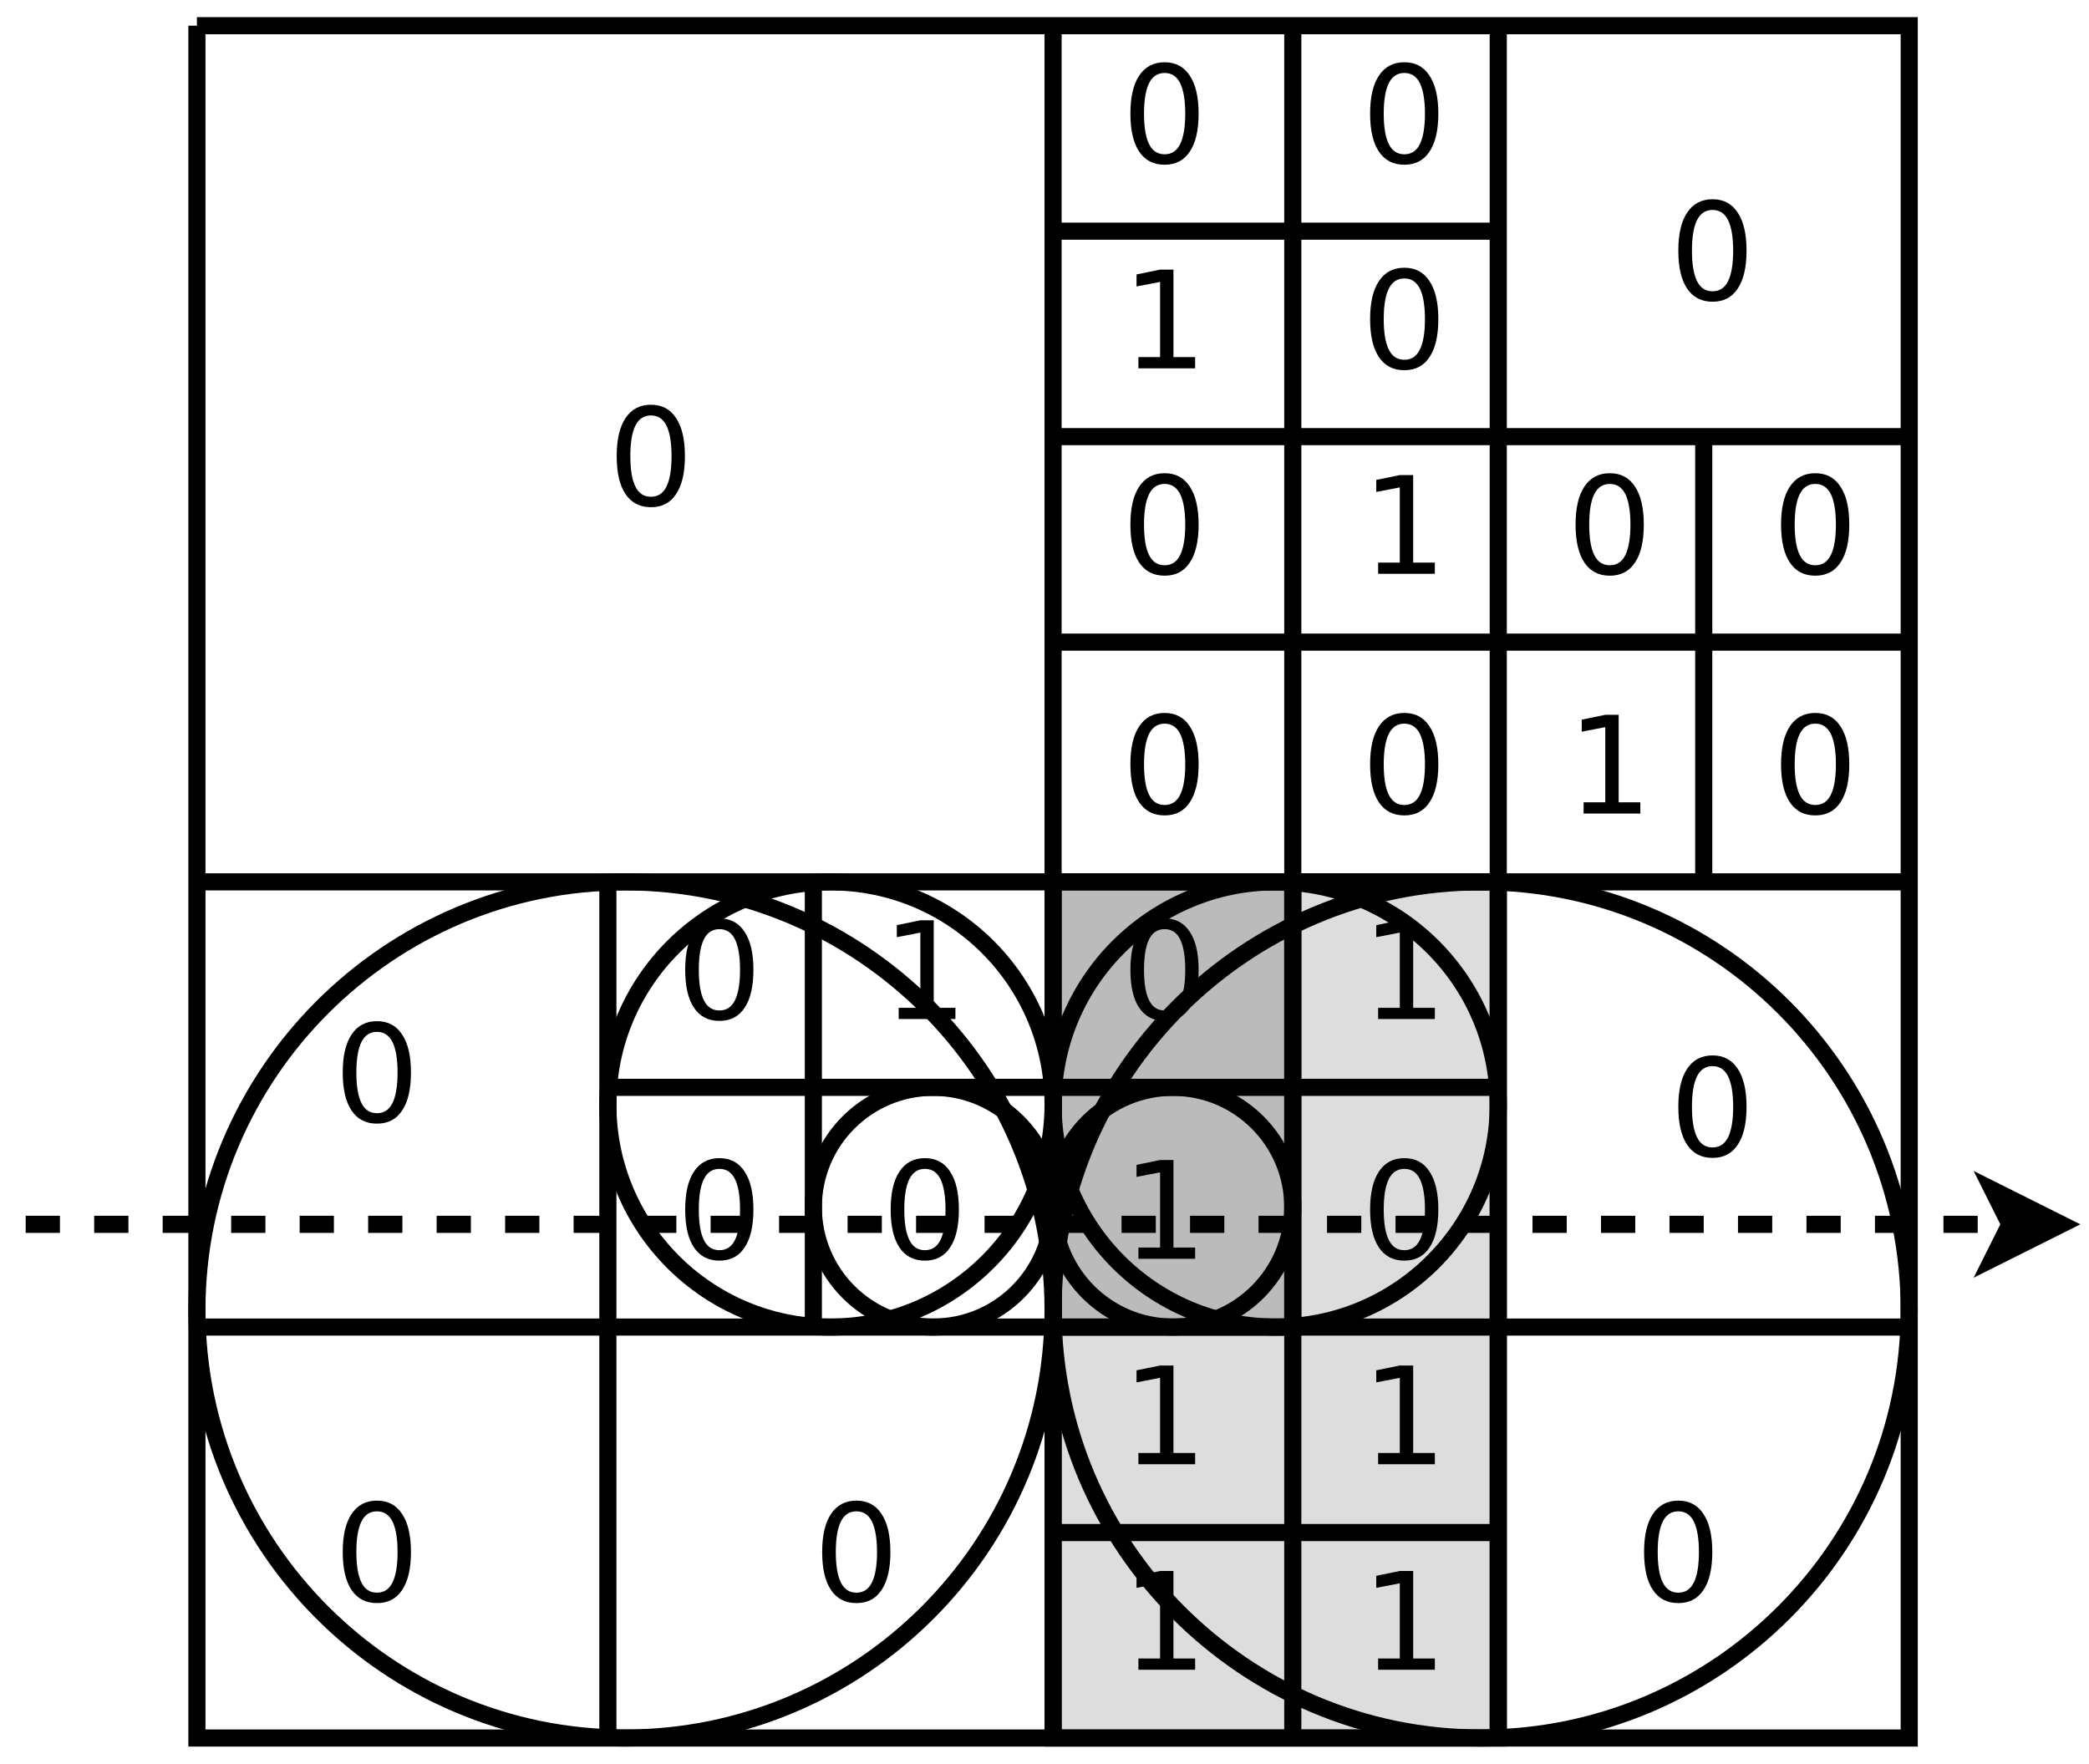 <?xml version="1.0" encoding="UTF-8"?>
<svg xmlns="http://www.w3.org/2000/svg" xmlns:xlink="http://www.w3.org/1999/xlink" width="122pt" height="103pt" viewBox="0 0 122 103" version="1.1">
<defs>
<g>
<symbol overflow="visible" id="glyph0-0">
<path style="stroke:none;" d="M 0.391 1.391 L 0.391 -5.578 L 4.344 -5.578 L 4.344 1.391 Z M 0.844 0.953 L 3.906 0.953 L 3.906 -5.125 L 0.844 -5.125 Z M 0.844 0.953 "/>
</symbol>
<symbol overflow="visible" id="glyph0-1">
<path style="stroke:none;" d="M 0.984 -0.656 L 2.25 -0.656 L 2.25 -5.047 L 0.875 -4.781 L 0.875 -5.484 L 2.25 -5.766 L 3.031 -5.766 L 3.031 -0.656 L 4.297 -0.656 L 4.297 0 L 0.984 0 Z M 0.984 -0.656 "/>
</symbol>
<symbol overflow="visible" id="glyph0-2">
<path style="stroke:none;" d="M 2.516 -5.25 C 2.109 -5.25 1.805 -5.051 1.609 -4.656 C 1.41 -4.258 1.312 -3.664 1.312 -2.875 C 1.312 -2.082 1.41 -1.488 1.609 -1.094 C 1.805 -0.695 2.109 -0.5 2.516 -0.5 C 2.922 -0.5 3.223 -0.695 3.422 -1.094 C 3.617 -1.488 3.719 -2.082 3.719 -2.875 C 3.719 -3.664 3.617 -4.258 3.422 -4.656 C 3.223 -5.051 2.922 -5.25 2.516 -5.25 Z M 2.516 -5.875 C 3.16 -5.875 3.648 -5.613 3.984 -5.094 C 4.328 -4.582 4.5 -3.844 4.5 -2.875 C 4.5 -1.906 4.328 -1.164 3.984 -0.656 C 3.648 -0.145 3.16 0.109 2.516 0.109 C 1.867 0.109 1.375 -0.145 1.031 -0.656 C 0.688 -1.164 0.516 -1.906 0.516 -2.875 C 0.516 -3.844 0.688 -4.582 1.031 -5.094 C 1.375 -5.613 1.867 -5.875 2.516 -5.875 Z M 2.516 -5.875 "/>
</symbol>
</g>
</defs>
<g id="surface16567">
<rect x="0" y="0" width="122" height="103" style="fill:rgb(100%,100%,100%);fill-opacity:1;stroke:none;"/>
<path style="fill-rule:evenodd;fill:rgb(86.667%,86.667%,86.667%);fill-opacity:1;stroke-width:0.05;stroke-linecap:butt;stroke-linejoin:miter;stroke:rgb(0%,0%,0%);stroke-opacity:1;stroke-miterlimit:10;" d="M 22.5 12.5 L 23.8 12.5 L 23.8 15 L 22.5 15 Z M 22.5 12.5 " transform="matrix(20,0,0,20,-388.5,-198.5)"/>
<path style="fill-rule:evenodd;fill:rgb(73.333%,73.333%,73.333%);fill-opacity:1;stroke-width:0.05;stroke-linecap:butt;stroke-linejoin:miter;stroke:rgb(0%,0%,0%);stroke-opacity:1;stroke-miterlimit:10;" d="M 22.5 12.5 L 23.2 12.5 L 23.2 13.8 L 22.5 13.8 Z M 22.5 12.5 " transform="matrix(20,0,0,20,-388.5,-198.5)"/>
<path style="fill:none;stroke-width:0.05;stroke-linecap:butt;stroke-linejoin:miter;stroke:rgb(0%,0%,0%);stroke-opacity:1;stroke-miterlimit:10;" d="M 22.5 13.45 C 22.5 13.643 22.343 13.8 22.15 13.8 C 21.957 13.8 21.8 13.643 21.8 13.45 C 21.8 13.257 21.957 13.1 22.15 13.1 C 22.343 13.1 22.5 13.257 22.5 13.45 " transform="matrix(20,0,0,20,-388.5,-198.5)"/>
<path style="fill:none;stroke-width:0.05;stroke-linecap:butt;stroke-linejoin:miter;stroke:rgb(0%,0%,0%);stroke-opacity:1;stroke-miterlimit:10;" d="M 22.5 13.15 C 22.5 13.509 22.209 13.8 21.85 13.8 C 21.491 13.8 21.2 13.509 21.2 13.15 C 21.2 12.791 21.491 12.5 21.85 12.5 C 22.209 12.5 22.5 12.791 22.5 13.15 " transform="matrix(20,0,0,20,-388.5,-198.5)"/>
<path style="fill:none;stroke-width:0.05;stroke-linecap:butt;stroke-linejoin:miter;stroke:rgb(0%,0%,0%);stroke-opacity:1;stroke-miterlimit:10;" d="M 22.5 13.75 C 22.5 14.44 21.94 15 21.25 15 C 20.56 15 20 14.44 20 13.75 C 20 13.06 20.56 12.5 21.25 12.5 C 21.94 12.5 22.5 13.06 22.5 13.75 " transform="matrix(20,0,0,20,-388.5,-198.5)"/>
<path style="fill:none;stroke-width:0.05;stroke-linecap:butt;stroke-linejoin:miter;stroke:rgb(0%,0%,0%);stroke-opacity:1;stroke-miterlimit:10;" d="M 20 10 L 25 10 L 25 15 L 20 15 L 20 10 " transform="matrix(20,0,0,20,-388.5,-198.5)"/>
<path style="fill:none;stroke-width:0.05;stroke-linecap:butt;stroke-linejoin:miter;stroke:rgb(0%,0%,0%);stroke-opacity:1;stroke-miterlimit:10;" d="M 22.5 10 L 22.5 15 " transform="matrix(20,0,0,20,-388.5,-198.5)"/>
<path style="fill:none;stroke-width:0.05;stroke-linecap:butt;stroke-linejoin:miter;stroke:rgb(0%,0%,0%);stroke-opacity:1;stroke-miterlimit:10;" d="M 20 12.5 L 25 12.5 " transform="matrix(20,0,0,20,-388.5,-198.5)"/>
<path style="fill:none;stroke-width:0.05;stroke-linecap:butt;stroke-linejoin:miter;stroke:rgb(0%,0%,0%);stroke-opacity:1;stroke-miterlimit:10;" d="M 23.8 10 L 23.8 15 " transform="matrix(20,0,0,20,-388.5,-198.5)"/>
<path style="fill:none;stroke-width:0.05;stroke-linecap:butt;stroke-linejoin:miter;stroke:rgb(0%,0%,0%);stroke-opacity:1;stroke-miterlimit:10;" d="M 21.2 12.5 L 21.2 15 " transform="matrix(20,0,0,20,-388.5,-198.5)"/>
<path style="fill:none;stroke-width:0.05;stroke-linecap:butt;stroke-linejoin:miter;stroke:rgb(0%,0%,0%);stroke-opacity:1;stroke-miterlimit:10;" d="M 22.5 11.2 L 25 11.2 " transform="matrix(20,0,0,20,-388.5,-198.5)"/>
<path style="fill:none;stroke-width:0.05;stroke-linecap:butt;stroke-linejoin:miter;stroke:rgb(0%,0%,0%);stroke-opacity:1;stroke-miterlimit:10;" d="M 20 13.8 L 25 13.8 " transform="matrix(20,0,0,20,-388.5,-198.5)"/>
<path style="fill:none;stroke-width:0.05;stroke-linecap:butt;stroke-linejoin:miter;stroke:rgb(0%,0%,0%);stroke-opacity:1;stroke-miterlimit:10;" d="M 25 11.8 L 22.5 11.8 " transform="matrix(20,0,0,20,-388.5,-198.5)"/>
<path style="fill:none;stroke-width:0.05;stroke-linecap:butt;stroke-linejoin:miter;stroke:rgb(0%,0%,0%);stroke-opacity:1;stroke-miterlimit:10;" d="M 23.2 10 L 23.2 15 " transform="matrix(20,0,0,20,-388.5,-198.5)"/>
<path style="fill:none;stroke-width:0.05;stroke-linecap:butt;stroke-linejoin:miter;stroke:rgb(0%,0%,0%);stroke-opacity:1;stroke-miterlimit:10;" d="M 23.8 13.1 L 21.2 13.1 " transform="matrix(20,0,0,20,-388.5,-198.5)"/>
<path style="fill:none;stroke-width:0.05;stroke-linecap:butt;stroke-linejoin:miter;stroke:rgb(0%,0%,0%);stroke-opacity:1;stroke-miterlimit:10;" d="M 24.4 11.2 L 24.4 12.5 " transform="matrix(20,0,0,20,-388.5,-198.5)"/>
<g style="fill:rgb(0%,0%,0%);fill-opacity:1;">
  <use xlink:href="#glyph0-1" x="65.5" y="85.511"/>
</g>
<g style="fill:rgb(0%,0%,0%);fill-opacity:1;">
  <use xlink:href="#glyph0-1" x="65.5" y="73.511"/>
</g>
<g style="fill:rgb(0%,0%,0%);fill-opacity:1;">
  <use xlink:href="#glyph0-1" x="79.5" y="59.511"/>
</g>
<g style="fill:rgb(0%,0%,0%);fill-opacity:1;">
  <use xlink:href="#glyph0-1" x="91.5" y="47.511"/>
</g>
<g style="fill:rgb(0%,0%,0%);fill-opacity:1;">
  <use xlink:href="#glyph0-1" x="79.5" y="33.511"/>
</g>
<g style="fill:rgb(0%,0%,0%);fill-opacity:1;">
  <use xlink:href="#glyph0-1" x="65.5" y="21.511"/>
</g>
<g style="fill:rgb(0%,0%,0%);fill-opacity:1;">
  <use xlink:href="#glyph0-1" x="51.5" y="59.511"/>
</g>
<g style="fill:rgb(0%,0%,0%);fill-opacity:1;">
  <use xlink:href="#glyph0-2" x="19.5" y="65.511"/>
</g>
<g style="fill:rgb(0%,0%,0%);fill-opacity:1;">
  <use xlink:href="#glyph0-2" x="19.5" y="93.511"/>
</g>
<g style="fill:rgb(0%,0%,0%);fill-opacity:1;">
  <use xlink:href="#glyph0-2" x="47.5" y="93.511"/>
</g>
<g style="fill:rgb(0%,0%,0%);fill-opacity:1;">
  <use xlink:href="#glyph0-2" x="95.5" y="93.511"/>
</g>
<g style="fill:rgb(0%,0%,0%);fill-opacity:1;">
  <use xlink:href="#glyph0-2" x="35.5" y="29.511"/>
</g>
<g style="fill:rgb(0%,0%,0%);fill-opacity:1;">
  <use xlink:href="#glyph0-2" x="79.5" y="73.511"/>
</g>
<g style="fill:rgb(0%,0%,0%);fill-opacity:1;">
  <use xlink:href="#glyph0-2" x="65.5" y="59.511"/>
</g>
<g style="fill:rgb(0%,0%,0%);fill-opacity:1;">
  <use xlink:href="#glyph0-2" x="97.5" y="67.511"/>
</g>
<g style="fill:rgb(0%,0%,0%);fill-opacity:1;">
  <use xlink:href="#glyph0-2" x="79.5" y="47.511"/>
</g>
<g style="fill:rgb(0%,0%,0%);fill-opacity:1;">
  <use xlink:href="#glyph0-2" x="65.5" y="47.511"/>
</g>
<g style="fill:rgb(0%,0%,0%);fill-opacity:1;">
  <use xlink:href="#glyph0-2" x="103.5" y="47.511"/>
</g>
<g style="fill:rgb(0%,0%,0%);fill-opacity:1;">
  <use xlink:href="#glyph0-2" x="65.5" y="33.511"/>
</g>
<g style="fill:rgb(0%,0%,0%);fill-opacity:1;">
  <use xlink:href="#glyph0-2" x="91.5" y="33.511"/>
</g>
<g style="fill:rgb(0%,0%,0%);fill-opacity:1;">
  <use xlink:href="#glyph0-2" x="103.5" y="33.511"/>
</g>
<g style="fill:rgb(0%,0%,0%);fill-opacity:1;">
  <use xlink:href="#glyph0-2" x="97.5" y="17.511"/>
</g>
<path style="fill:none;stroke-width:0.05;stroke-linecap:butt;stroke-linejoin:miter;stroke:rgb(0%,0%,0%);stroke-opacity:1;stroke-miterlimit:10;" d="M 22.5 10.6 L 23.8 10.6 " transform="matrix(20,0,0,20,-388.5,-198.5)"/>
<g style="fill:rgb(0%,0%,0%);fill-opacity:1;">
  <use xlink:href="#glyph0-2" x="65.5" y="9.511"/>
</g>
<g style="fill:rgb(0%,0%,0%);fill-opacity:1;">
  <use xlink:href="#glyph0-2" x="79.5" y="9.511"/>
</g>
<g style="fill:rgb(0%,0%,0%);fill-opacity:1;">
  <use xlink:href="#glyph0-2" x="79.5" y="21.511"/>
</g>
<path style="fill:none;stroke-width:0.05;stroke-linecap:butt;stroke-linejoin:miter;stroke:rgb(0%,0%,0%);stroke-opacity:1;stroke-miterlimit:10;" d="M 21.8 12.5 L 21.8 13.8 " transform="matrix(20,0,0,20,-388.5,-198.5)"/>
<g style="fill:rgb(0%,0%,0%);fill-opacity:1;">
  <use xlink:href="#glyph0-2" x="39.5" y="59.511"/>
</g>
<g style="fill:rgb(0%,0%,0%);fill-opacity:1;">
  <use xlink:href="#glyph0-2" x="39.5" y="73.511"/>
</g>
<g style="fill:rgb(0%,0%,0%);fill-opacity:1;">
  <use xlink:href="#glyph0-2" x="51.5" y="73.511"/>
</g>
<path style="fill:none;stroke-width:0.05;stroke-linecap:butt;stroke-linejoin:miter;stroke:rgb(0%,0%,0%);stroke-opacity:1;stroke-miterlimit:10;" d="M 22.5 14.4 L 23.8 14.4 " transform="matrix(20,0,0,20,-388.5,-198.5)"/>
<g style="fill:rgb(0%,0%,0%);fill-opacity:1;">
  <use xlink:href="#glyph0-1" x="65.5" y="97.511"/>
</g>
<g style="fill:rgb(0%,0%,0%);fill-opacity:1;">
  <use xlink:href="#glyph0-1" x="79.5" y="97.511"/>
</g>
<g style="fill:rgb(0%,0%,0%);fill-opacity:1;">
  <use xlink:href="#glyph0-1" x="79.5" y="85.511"/>
</g>
<path style="fill:none;stroke-width:0.05;stroke-linecap:butt;stroke-linejoin:miter;stroke:rgb(0%,0%,0%);stroke-opacity:1;stroke-dasharray:0.1,0.1;stroke-miterlimit:10;" d="M 19.5 13.5 L 25.294 13.5 " transform="matrix(20,0,0,20,-388.5,-198.5)"/>
<path style="fill-rule:evenodd;fill:rgb(0%,0%,0%);fill-opacity:1;stroke-width:0.05;stroke-linecap:butt;stroke-linejoin:miter;stroke:rgb(0%,0%,0%);stroke-opacity:1;stroke-miterlimit:10;" d="M 25.444 13.5 L 25.244 13.6 L 25.294 13.5 L 25.244 13.4 Z M 25.444 13.5 " transform="matrix(20,0,0,20,-388.5,-198.5)"/>
<path style="fill:none;stroke-width:0.05;stroke-linecap:butt;stroke-linejoin:miter;stroke:rgb(0%,0%,0%);stroke-opacity:1;stroke-miterlimit:10;" d="M 23.2 13.45 C 23.2 13.643 23.043 13.8 22.85 13.8 C 22.657 13.8 22.5 13.643 22.5 13.45 C 22.5 13.257 22.657 13.1 22.85 13.1 C 23.043 13.1 23.2 13.257 23.2 13.45 " transform="matrix(20,0,0,20,-388.5,-198.5)"/>
<path style="fill:none;stroke-width:0.05;stroke-linecap:butt;stroke-linejoin:miter;stroke:rgb(0%,0%,0%);stroke-opacity:1;stroke-miterlimit:10;" d="M 23.8 13.15 C 23.8 13.509 23.509 13.8 23.15 13.8 C 22.791 13.8 22.5 13.509 22.5 13.15 C 22.5 12.791 22.791 12.5 23.15 12.5 C 23.509 12.5 23.8 12.791 23.8 13.15 " transform="matrix(20,0,0,20,-388.5,-198.5)"/>
<path style="fill:none;stroke-width:0.05;stroke-linecap:butt;stroke-linejoin:miter;stroke:rgb(0%,0%,0%);stroke-opacity:1;stroke-miterlimit:10;" d="M 25 13.75 C 25 14.44 24.44 15 23.75 15 C 23.06 15 22.5 14.44 22.5 13.75 C 22.5 13.06 23.06 12.5 23.75 12.5 C 24.44 12.5 25 13.06 25 13.75 " transform="matrix(20,0,0,20,-388.5,-198.5)"/>
</g>
</svg>
